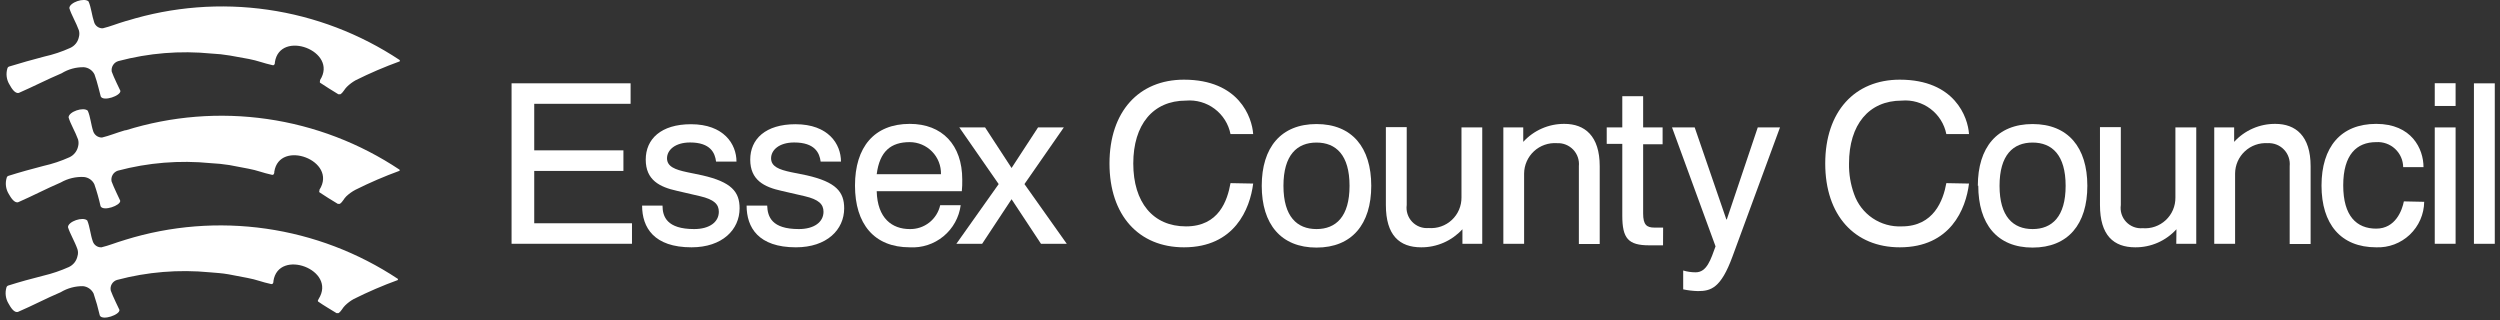 <svg width="289" height="37" viewBox="0 0 289 37" fill="none" xmlns="http://www.w3.org/2000/svg">
<rect x="0" y="0" width="289" height="37" fill="#333333" stroke="none"/>
<g clip-path="url(#clip0_185_481)">
<path d="M14.457 15.06C13.397 15.37 12.667 15.69 11.787 15.9C11.569 15.901 11.357 15.836 11.178 15.713C10.999 15.589 10.863 15.414 10.787 15.21C10.517 14.42 10.457 13.5 10.147 12.8C9.657 12.33 7.937 12.91 7.927 13.57C8.147 14.33 8.707 15.23 9.027 16.13C9.097 16.392 9.097 16.668 9.027 16.93C8.968 17.201 8.847 17.455 8.673 17.672C8.5 17.889 8.279 18.063 8.027 18.18C7.063 18.614 6.058 18.949 5.027 19.18C3.637 19.54 2.327 19.9 0.967 20.33C0.92 20.346 0.878 20.373 0.844 20.41C0.811 20.447 0.788 20.492 0.777 20.54C0.679 20.854 0.649 21.185 0.691 21.511C0.732 21.837 0.843 22.151 1.017 22.43C1.257 22.86 1.677 23.52 2.117 23.37C3.787 22.64 5.337 21.82 7.037 21.09C7.842 20.632 8.761 20.414 9.687 20.46C9.946 20.482 10.194 20.57 10.409 20.718C10.623 20.865 10.794 21.066 10.907 21.3C11.195 22.132 11.435 22.98 11.627 23.84C11.927 24.47 13.977 23.75 13.897 23.2C13.897 23.2 13.087 21.52 12.897 20.97C12.844 20.711 12.889 20.442 13.021 20.213C13.154 19.985 13.366 19.813 13.617 19.73C17.115 18.797 20.753 18.503 24.357 18.86C25.077 18.894 25.795 18.968 26.507 19.08L28.717 19.5C29.717 19.68 30.407 19.99 31.407 20.2C31.637 20.27 31.687 20.06 31.707 19.97V19.86C32.287 16.04 39.087 18.57 36.927 21.94V22.05C36.906 22.075 36.894 22.107 36.894 22.14C36.894 22.173 36.906 22.205 36.927 22.23C37.607 22.69 38.267 23.09 39.057 23.57H39.277C39.627 23.34 39.747 22.96 40.037 22.69C40.352 22.395 40.705 22.142 41.087 21.94C42.747 21.11 44.453 20.376 46.197 19.74V19.62C41.594 16.55 36.364 14.547 30.888 13.758C25.412 12.969 19.829 13.414 14.547 15.06H14.457Z" fill="white"/>
<path d="M14.557 2.43C13.497 2.74 12.767 3.06 11.887 3.27C11.667 3.281 11.451 3.219 11.27 3.094C11.089 2.97 10.954 2.789 10.887 2.58C10.617 1.79 10.547 0.87 10.237 0.17C9.747 -0.31 8.017 0.29 8.017 0.94C8.237 1.7 8.797 2.6 9.117 3.5C9.191 3.758 9.191 4.032 9.117 4.29C9.061 4.563 8.942 4.819 8.768 5.036C8.594 5.253 8.371 5.426 8.117 5.54C7.154 5.977 6.149 6.312 5.117 6.54C3.727 6.91 2.407 7.27 1.057 7.69C1.008 7.705 0.965 7.733 0.93 7.769C0.895 7.806 0.87 7.851 0.857 7.9C0.76 8.214 0.732 8.546 0.775 8.872C0.818 9.199 0.931 9.512 1.107 9.79C1.337 10.22 1.757 10.88 2.197 10.73C3.877 10 5.427 9.19 7.127 8.47C7.898 7.994 8.79 7.751 9.697 7.77C9.957 7.791 10.208 7.879 10.423 8.027C10.639 8.174 10.813 8.375 10.927 8.61C11.247 9.45 11.627 11.13 11.647 11.15C11.947 11.78 13.987 11.06 13.917 10.5C13.917 10.5 13.097 8.83 12.917 8.28C12.872 8.018 12.926 7.748 13.068 7.523C13.21 7.297 13.431 7.133 13.687 7.06C17.189 6.128 20.83 5.833 24.437 6.19C25.154 6.223 25.869 6.299 26.577 6.42L28.787 6.82C29.787 7.01 30.477 7.31 31.487 7.53C31.707 7.6 31.757 7.39 31.777 7.3V7.19C32.357 3.37 39.157 5.9 36.997 9.26V9.38C36.976 9.405 36.964 9.437 36.964 9.47C36.964 9.503 36.976 9.535 36.997 9.56C37.667 10.02 38.337 10.41 39.117 10.9H39.347C39.697 10.67 39.817 10.3 40.107 10.03C40.406 9.737 40.742 9.485 41.107 9.28C42.767 8.453 44.473 7.722 46.217 7.09V6.95C41.627 3.902 36.417 1.912 30.964 1.125C25.511 0.338 19.951 0.774 14.687 2.4L14.557 2.43Z" fill="white"/>
<path d="M14.397 27.75C13.337 28.06 12.617 28.38 11.727 28.59C11.507 28.601 11.291 28.539 11.11 28.414C10.929 28.29 10.794 28.109 10.727 27.9C10.447 27.11 10.387 26.19 10.087 25.49C9.587 25.01 7.867 25.6 7.857 26.26C8.087 27.01 8.647 27.92 8.957 28.82C9.037 29.077 9.037 29.353 8.957 29.61C8.9 29.884 8.78 30.14 8.606 30.359C8.433 30.577 8.21 30.753 7.957 30.87C7.007 31.295 6.019 31.63 5.007 31.87C3.617 32.22 2.307 32.58 0.947 33.01C0.899 33.027 0.856 33.054 0.822 33.091C0.787 33.127 0.761 33.172 0.747 33.22C0.652 33.535 0.625 33.866 0.669 34.192C0.712 34.518 0.824 34.831 0.997 35.11C1.237 35.55 1.647 36.2 2.087 36.05C3.767 35.33 5.317 34.5 7.017 33.78C7.795 33.311 8.688 33.069 9.597 33.08C9.856 33.106 10.103 33.198 10.317 33.347C10.53 33.496 10.702 33.696 10.817 33.93C11.101 34.764 11.341 35.611 11.537 36.47C11.827 37.1 13.887 36.38 13.807 35.82C13.807 35.82 12.997 34.16 12.807 33.6C12.747 33.34 12.788 33.068 12.922 32.838C13.056 32.608 13.272 32.437 13.527 32.36C17.026 31.429 20.663 31.131 24.267 31.48C24.987 31.54 25.677 31.58 26.417 31.71L28.617 32.13C29.617 32.31 30.307 32.62 31.317 32.83C31.547 32.89 31.587 32.69 31.607 32.6V32.49C32.187 28.67 38.987 31.19 36.827 34.57L36.777 34.68C36.755 34.705 36.744 34.737 36.744 34.77C36.744 34.803 36.755 34.835 36.777 34.86C37.447 35.33 38.117 35.71 38.907 36.2H39.127C39.477 35.97 39.597 35.59 39.887 35.32C40.184 35.025 40.521 34.773 40.887 34.57C42.546 33.739 44.252 33.004 45.997 32.37V32.24C41.408 29.198 36.2 27.215 30.75 26.433C25.301 25.651 19.746 26.091 14.487 27.72L14.397 27.75Z" fill="white"/>
<path d="M59.137 9.63H72.897V12H61.757V17.38H72.067V19.76H61.757V25.81H73.057V28.18H59.137V9.63Z" fill="white"/>
<path d="M81.187 20.27C84.557 21.04 85.497 22.17 85.497 24.08C85.497 26.55 83.497 28.59 79.937 28.59C75.587 28.59 74.227 26.3 74.227 23.77H76.587C76.587 25.06 77.107 26.48 80.247 26.48C82.027 26.48 83.097 25.66 83.097 24.48C83.097 23.61 82.547 23.06 80.927 22.68L78.257 22.06C76.257 21.62 74.647 20.82 74.647 18.45C74.647 16.08 76.397 14.36 79.877 14.36C83.667 14.36 85.137 16.65 85.137 18.68H82.777C82.657 17.68 82.127 16.47 79.777 16.47C78.047 16.47 77.107 17.34 77.107 18.3C77.107 19.26 78.047 19.61 79.407 19.9L81.187 20.27Z" fill="white"/>
<path d="M93.267 20.27C96.637 21.04 97.587 22.17 97.587 24.08C97.587 26.55 95.587 28.59 92.007 28.59C87.667 28.59 86.307 26.3 86.307 23.77H88.687C88.737 25.06 89.207 26.48 92.347 26.48C94.127 26.48 95.197 25.66 95.197 24.48C95.197 23.61 94.647 23.06 93.027 22.68L90.337 22.06C88.337 21.62 86.727 20.82 86.727 18.45C86.727 16.08 88.487 14.36 91.957 14.36C95.757 14.36 97.217 16.65 97.217 18.68H94.867C94.737 17.68 94.207 16.47 91.807 16.47C90.077 16.47 89.137 17.34 89.137 18.3C89.137 19.26 90.077 19.61 91.437 19.9L93.267 20.27Z" fill="white"/>
<path d="M111.057 23.72C110.872 25.126 110.162 26.41 109.069 27.313C107.977 28.217 106.582 28.673 105.167 28.59C101.057 28.59 98.837 25.89 98.837 21.45C98.837 17.01 101.057 14.32 105.167 14.32C108.907 14.32 111.237 16.74 111.237 20.76C111.237 21.22 111.237 21.69 111.187 22.1H101.347C101.427 25.24 103.127 26.48 105.167 26.48C105.982 26.497 106.778 26.232 107.42 25.729C108.061 25.226 108.509 24.516 108.687 23.72H111.057ZM108.777 20.14C108.789 19.658 108.704 19.178 108.528 18.729C108.353 18.28 108.089 17.871 107.752 17.526C107.416 17.18 107.014 16.905 106.57 16.717C106.126 16.529 105.649 16.431 105.167 16.43C102.997 16.43 101.687 17.48 101.347 20.14H108.777Z" fill="white"/>
<path d="M115.447 21.28L110.897 14.73H113.877L116.937 19.42L119.997 14.73H122.977L118.427 21.28L123.317 28.18H120.337L116.937 23.03L113.537 28.18H110.557L115.447 21.28Z" fill="white"/>
<path d="M144.867 21.22C144.497 24.16 142.717 28.59 136.867 28.59C131.657 28.59 128.257 24.91 128.257 18.9C128.257 12.89 131.657 9.21 136.867 9.21C143.227 9.21 144.737 13.56 144.867 15.5H142.247C142.015 14.334 141.361 13.295 140.411 12.581C139.461 11.867 138.281 11.528 137.097 11.63C133.277 11.63 131.007 14.42 131.007 18.9C131.007 23.38 133.277 26.17 137.097 26.17C140.917 26.17 141.887 23.17 142.247 21.17L144.867 21.22Z" fill="white"/>
<path d="M152.187 26.48C154.437 26.48 156.007 25.04 156.007 21.48C156.007 17.92 154.437 16.48 152.187 16.48C149.937 16.48 148.367 17.92 148.367 21.48C148.367 25.04 149.937 26.48 152.187 26.48ZM145.857 21.48C145.857 17.05 148.077 14.34 152.187 14.34C156.297 14.34 158.517 17.05 158.517 21.48C158.517 25.91 156.287 28.62 152.187 28.62C148.087 28.62 145.857 25.92 145.857 21.48Z" fill="white"/>
<path d="M169.057 26.5C168.452 27.163 167.715 27.691 166.894 28.051C166.072 28.411 165.184 28.595 164.287 28.59C161.777 28.59 160.207 27.2 160.207 23.7V14.7H162.617V23.7C162.569 24.05 162.6 24.407 162.709 24.743C162.818 25.079 163.001 25.387 163.245 25.642C163.489 25.898 163.788 26.096 164.119 26.22C164.45 26.344 164.805 26.392 165.157 26.36C165.643 26.399 166.133 26.336 166.593 26.175C167.054 26.015 167.476 25.759 167.833 25.426C168.19 25.093 168.473 24.689 168.665 24.241C168.856 23.792 168.953 23.308 168.947 22.82V14.73H171.347V28.18H169.057V26.5Z" fill="white"/>
<path d="M173.787 14.73H176.087V16.4C176.689 15.738 177.425 15.211 178.245 14.853C179.065 14.494 179.952 14.313 180.847 14.32C183.197 14.32 184.927 15.71 184.927 19.21V28.21H182.517V19.21C182.552 18.863 182.511 18.513 182.398 18.183C182.286 17.853 182.103 17.552 181.862 17.299C181.622 17.047 181.33 16.849 181.007 16.72C180.683 16.59 180.335 16.532 179.987 16.55C179.503 16.516 179.018 16.581 178.561 16.742C178.103 16.902 177.684 17.154 177.328 17.483C176.972 17.812 176.687 18.21 176.491 18.654C176.294 19.097 176.191 19.575 176.187 20.06V28.18H173.787V14.73Z" fill="white"/>
<path d="M192.247 28.36C191.857 28.36 191.247 28.36 190.657 28.36C188.217 28.36 187.537 27.56 187.537 24.93V16.63H185.737V14.73H187.537V11.12H189.947V14.73H192.197V16.68H189.947V24.68C189.947 26 190.367 26.31 191.257 26.31C191.537 26.31 192.017 26.31 192.257 26.31L192.247 28.36Z" fill="white"/>
<path d="M200.277 29.65C198.937 33.31 197.787 33.65 196.277 33.65C195.705 33.635 195.136 33.568 194.577 33.45V31.27C195.044 31.409 195.529 31.48 196.017 31.48C197.327 31.48 197.767 29.98 198.317 28.48L193.287 14.73H195.907L199.567 25.37H199.617L203.197 14.73H205.767L200.277 29.65Z" fill="white"/>
<path d="M227.617 21.22C227.257 24.16 225.477 28.59 219.617 28.59C214.407 28.59 210.997 24.91 210.997 18.9C210.997 12.89 214.407 9.21 219.617 9.21C225.977 9.21 227.497 13.56 227.617 15.5H224.997C224.765 14.334 224.111 13.295 223.161 12.581C222.211 11.867 221.031 11.528 219.847 11.63C216.027 11.63 213.747 14.42 213.747 18.9C213.724 20.11 213.924 21.313 214.337 22.45C214.732 23.581 215.482 24.554 216.474 25.224C217.467 25.895 218.65 26.226 219.847 26.17C223.537 26.17 224.637 23.17 224.997 21.17L227.617 21.22Z" fill="white"/>
<path d="M234.967 26.48C237.217 26.48 238.787 25.04 238.787 21.48C238.787 17.92 237.217 16.48 234.967 16.48C232.717 16.48 231.147 17.92 231.147 21.48C231.147 25.04 232.717 26.48 234.967 26.48ZM228.637 21.48C228.637 17.05 230.857 14.34 234.967 14.34C239.077 14.34 241.297 17.05 241.297 21.48C241.297 25.91 239.077 28.62 234.967 28.62C230.857 28.62 228.687 25.89 228.687 21.45" fill="white"/>
<path d="M251.597 26.5C250.995 27.164 250.26 27.693 249.44 28.054C248.62 28.414 247.733 28.596 246.837 28.59C244.327 28.59 242.757 27.2 242.757 23.7V14.7H245.167V23.7C245.116 24.05 245.145 24.407 245.251 24.744C245.357 25.081 245.538 25.39 245.78 25.648C246.022 25.905 246.32 26.105 246.65 26.232C246.98 26.359 247.334 26.409 247.687 26.38C248.173 26.419 248.662 26.356 249.123 26.195C249.584 26.035 250.006 25.779 250.363 25.446C250.72 25.113 251.003 24.709 251.195 24.261C251.386 23.812 251.482 23.328 251.477 22.84V14.73H253.887V28.18H251.577L251.597 26.5Z" fill="white"/>
<path d="M255.967 14.73H258.267V16.4C258.87 15.738 259.605 15.211 260.425 14.853C261.245 14.494 262.132 14.313 263.027 14.32C265.377 14.32 267.107 15.71 267.107 19.21V28.21H264.687V19.21C264.722 18.862 264.681 18.511 264.568 18.18C264.454 17.85 264.271 17.548 264.029 17.295C263.788 17.042 263.495 16.845 263.17 16.716C262.845 16.588 262.496 16.531 262.147 16.55C261.665 16.519 261.183 16.586 260.728 16.748C260.274 16.91 259.858 17.163 259.505 17.492C259.151 17.82 258.869 18.218 258.675 18.659C258.481 19.101 258.38 19.578 258.377 20.06V28.18H255.967V14.73Z" fill="white"/>
<path d="M280.237 23.33C280.227 24.043 280.074 24.746 279.788 25.398C279.502 26.051 279.088 26.64 278.571 27.13C278.053 27.62 277.443 28.002 276.776 28.253C276.109 28.503 275.399 28.618 274.687 28.59C270.587 28.59 268.367 25.89 268.367 21.45C268.367 17.01 270.587 14.32 274.687 14.32C278.787 14.32 280.157 17.2 280.157 19.32H277.807C277.802 18.922 277.717 18.529 277.555 18.166C277.394 17.802 277.16 17.475 276.868 17.204C276.576 16.934 276.232 16.726 275.857 16.593C275.482 16.459 275.084 16.404 274.687 16.43C272.437 16.43 270.877 17.87 270.877 21.43C270.877 24.99 272.437 26.43 274.687 26.43C276.937 26.43 277.687 24.29 277.887 23.28L280.237 23.33Z" fill="white"/>
<path d="M281.457 9.62H283.867V12.25H281.457V9.62ZM281.457 14.73H283.867V28.18H281.457V14.73Z" fill="white"/>
<path d="M288.397 9.63H285.987V28.18H288.397V9.63Z" fill="white"/>
</g>
<defs>
<clipPath id="clip0_185_481">
<rect width="287.72" height="36.74" fill="white" transform="translate(0.677)"/>
</clipPath>
</defs>
</svg>
